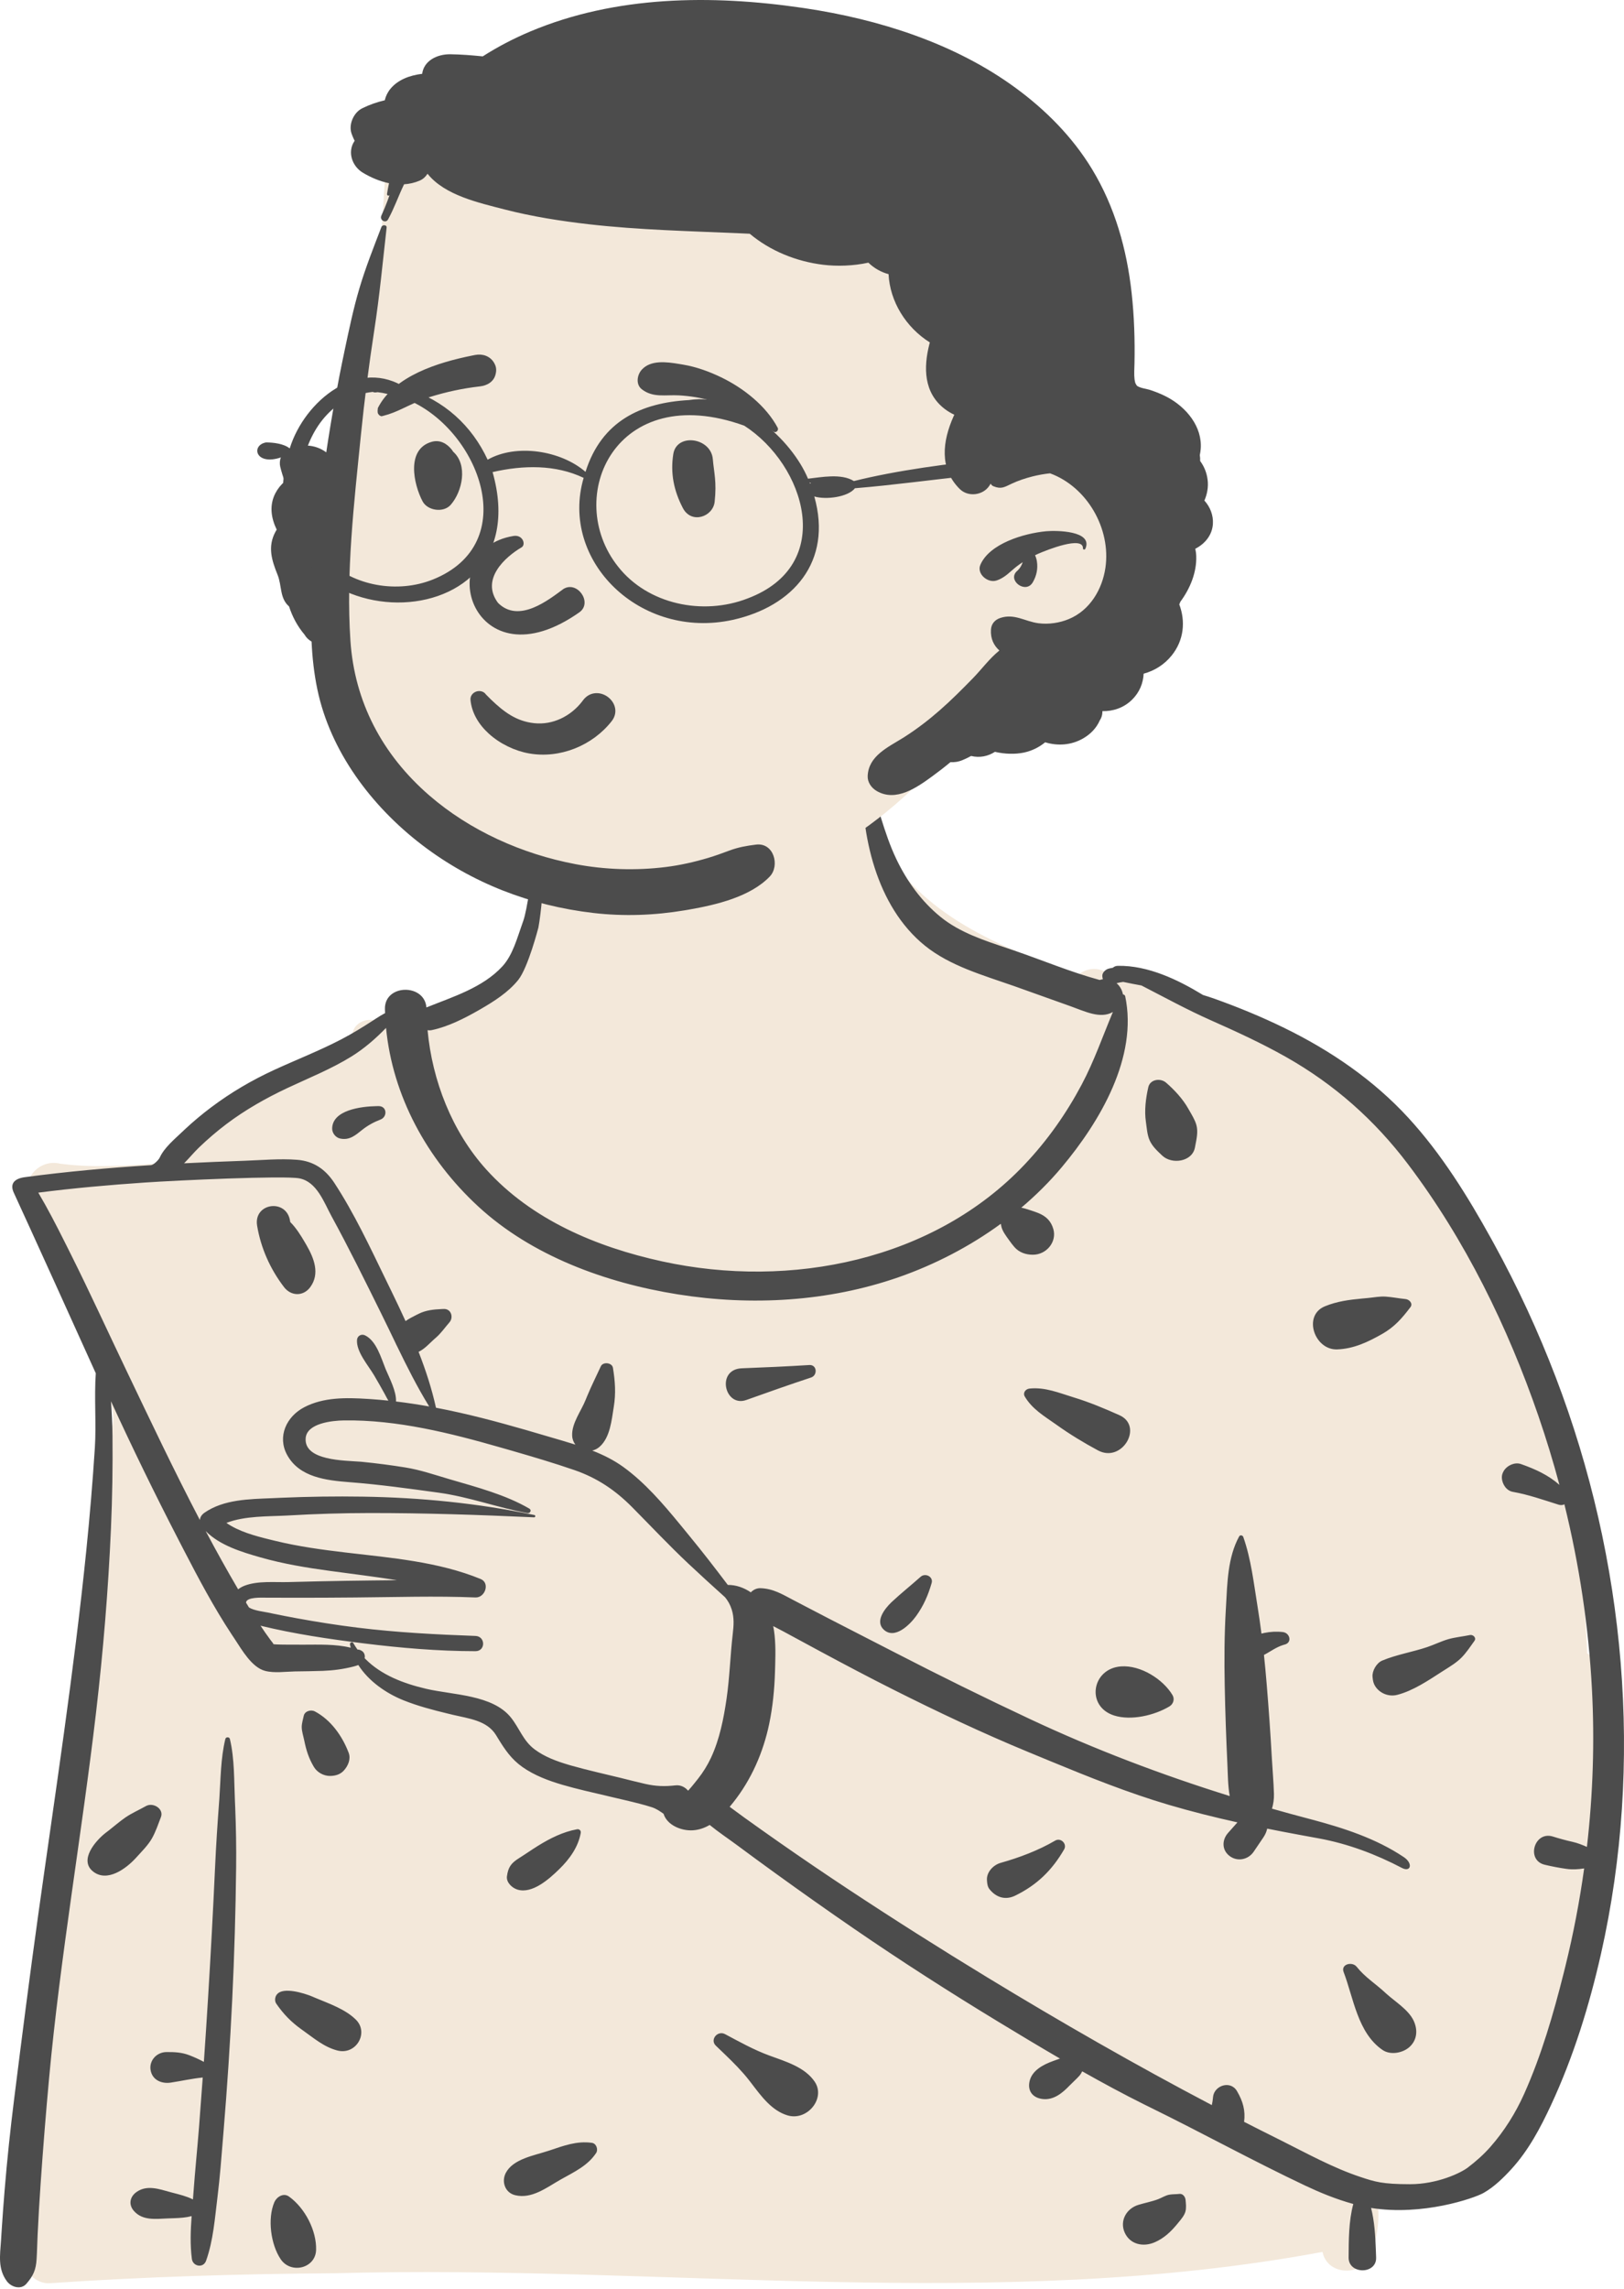 <svg width="193" height="272" viewBox="0 0 193 272" fill="none" xmlns="http://www.w3.org/2000/svg">
<path fill-rule="evenodd" clip-rule="evenodd" d="M13.184 169.99C13.997 167.853 12.811 165.72 12.153 163.651C9.816 156.48 7.264 149.307 3.655 142.619C2.288 140.38 4.537 137.636 7.143 138.267C11.606 138.867 16.207 138.389 20.677 138.124C22.312 134.07 26.676 132.387 30.11 130.051C34.006 127.72 37.796 125.041 41.849 122.997C42.074 121.064 44.517 120.586 46.011 121.967C50.114 119.52 55.035 119.975 59.433 118.371C62.775 113.192 63.026 107.745 63.91 102.749C64.297 100.57 63.887 98.469 65.438 96.527C70.654 89.495 91.257 86.445 98.854 90.612C102.942 88.168 103.041 92.597 103.69 95.33C104.413 96.697 104.803 98.246 104.682 99.877C109.074 108.674 119.123 112.65 128.122 115.872C129.251 114.83 130.865 114.962 131.939 115.824C139.739 117.449 147.31 120.308 153.845 124.771C161.27 126.853 166.5 132.644 170.281 138.852C170.697 139.507 170.796 140.174 170.674 140.787C182.302 157.131 187.851 176.696 188.631 196.457C196.109 200.76 185.077 239.415 182.509 247.44C182.506 247.439 182.504 247.438 182.501 247.437C180.835 250.265 178.943 258.336 174.774 257.711C171.914 260.813 167.356 260.203 163.475 260.441C164.107 262.766 163.796 265.427 163.044 267.724C162.154 270.458 157.787 270.551 157.168 267.569C118.516 274.77 78.859 269.025 39.773 270.105C28.472 270.183 17.172 270.518 5.898 271.29C4.311 271.399 2.701 269.843 2.81 268.328C5.233 243.601 7.509 211.074 10.22 186.591C10.862 181.007 11.371 175.362 13.184 169.99Z" fill="#F3E8DA"/>
<path fill-rule="evenodd" clip-rule="evenodd" d="M103.054 92.139C102.942 91.848 102.491 91.887 102.482 92.213C102.304 99.165 104.109 107.661 109.911 112.357C112.89 114.768 116.826 115.871 120.443 117.139L120.85 117.283L127.239 119.565C128.934 120.17 130.762 121.101 132.258 120.246C131.047 123.126 130.03 126.084 128.555 128.86C126.719 132.315 124.499 135.475 121.782 138.351C111.019 149.741 93.983 153.215 78.696 149.878C70.824 148.159 63.164 144.902 57.793 138.961C53.712 134.446 51.367 128.386 50.814 122.408C50.975 122.433 51.146 122.432 51.319 122.395C53.254 121.991 55.206 120.996 56.908 120.022L57.072 119.928C58.71 118.982 60.416 117.9 61.592 116.43C62.759 114.972 63.984 110.214 63.984 110.214C64.318 108.426 64.631 104.864 64.577 103.057C64.572 102.887 63.783 102.786 63.699 102.963C62.97 104.497 62.733 107.869 62.171 109.465L62.058 109.784C61.456 111.453 60.941 113.482 59.696 114.831C57.355 117.363 53.826 118.434 50.676 119.703C50.45 116.842 45.683 116.909 45.744 119.893C45.748 120.055 45.755 120.217 45.761 120.377C45.385 120.575 45.024 120.802 44.686 121.021L44.356 121.236C43.108 122.049 41.85 122.823 40.522 123.513C37.95 124.851 35.226 125.911 32.591 127.123C29.924 128.352 27.43 129.814 25.101 131.566C24.007 132.388 22.959 133.263 21.964 134.194L21.695 134.449C20.748 135.353 19.516 136.364 18.977 137.552C18.858 137.814 18.262 138.423 17.939 138.443C12.931 138.759 7.933 139.203 2.958 139.869C1.668 140.041 1.16 140.678 1.635 141.708C3.272 145.247 9.679 159.378 11.383 163.171C11.184 165.957 11.453 169.236 11.273 172.024C11.011 176.09 10.668 180.155 10.257 184.21C8.782 198.717 6.55 213.154 4.531 227.598C3.522 234.826 2.601 242.065 1.692 249.306C1.233 252.966 0.843 256.628 0.543 260.302C0.418 261.834 0.304 263.366 0.205 264.899L0.118 266.259C-0 267.97 -0.273 269.603 0.832 271.073C1.332 271.739 2.476 272.114 3.134 271.356C3.961 270.405 4.269 269.695 4.348 268.445C4.409 267.488 4.424 266.528 4.469 265.57C4.567 263.494 4.69 261.419 4.835 259.346C5.123 255.201 5.454 251.057 5.835 246.917C7.172 232.407 9.716 218.005 11.408 203.53C12.261 196.233 12.867 188.922 13.188 181.584C13.348 177.919 13.407 174.255 13.369 170.588C13.354 169.218 13.287 167.854 13.189 166.494C15.724 172.015 18.388 177.484 21.175 182.879L21.835 184.157C23.601 187.568 25.414 190.991 27.536 194.206L27.901 194.755C28.76 196.061 29.935 198.121 31.503 198.532C32.594 198.819 33.929 198.618 35.048 198.597C36.16 198.577 37.273 198.572 38.383 198.529C39.629 198.48 40.817 198.323 42.02 198.013C42.221 197.961 42.41 197.905 42.582 197.833C43.794 199.736 45.856 201.186 47.962 202.03C49.649 202.706 51.418 203.17 53.19 203.599L53.815 203.75C55.714 204.203 57.886 204.418 58.958 206.177L59.206 206.585C60.003 207.882 60.766 209.022 62.085 209.952C63.503 210.953 65.184 211.583 66.859 212.073C68.573 212.575 70.327 212.958 72.068 213.37L72.543 213.484C73.691 213.759 74.851 214.013 75.994 214.312C76.481 214.44 76.976 214.572 77.454 214.729C78.015 214.914 78.421 215.202 78.862 215.515C79.26 216.844 80.957 217.567 82.352 217.474C83.084 217.426 83.741 217.188 84.34 216.838C85.384 217.69 86.533 218.453 87.597 219.242C89.088 220.348 90.584 221.445 92.087 222.532C95.189 224.774 98.314 226.986 101.472 229.154C107.076 233.004 112.803 236.676 118.626 240.213C121.054 241.687 123.499 243.159 125.968 244.596L125.704 244.69L125.182 244.878C123.946 245.32 122.57 246.036 122.331 247.417C122.141 248.513 122.779 249.268 123.908 249.402C125.249 249.56 126.293 248.653 127.128 247.785C127.496 247.403 127.909 247.048 128.262 246.654C128.406 246.493 128.517 246.308 128.614 246.113C131.05 247.49 133.512 248.819 136.013 250.064L136.639 250.373C142.842 253.414 148.879 256.745 155.134 259.7C156.765 260.471 158.755 261.305 160.828 261.874C160.278 263.919 160.286 266.164 160.272 268.24C160.259 270.262 163.612 270.253 163.541 268.24L163.507 267.268C163.446 265.632 163.346 263.935 162.942 262.345C169.051 263.316 175.155 261.205 176.291 260.571C177.545 259.871 178.684 258.752 179.631 257.715C181.659 255.491 183.066 252.828 184.314 250.149C186.989 244.41 188.883 238.276 190.268 232.141C195.375 209.523 193.178 185.315 184.885 163.634C182.814 158.216 180.367 152.919 177.564 147.813L177.216 147.181C174.419 142.132 171.311 137.102 167.362 132.805C163.249 128.33 158.175 124.849 152.65 122.148C149.955 120.829 147.18 119.687 144.345 118.673C143.89 118.51 143.431 118.365 142.972 118.226C140.017 116.42 136.431 114.691 132.844 114.759C132.6 114.764 132.403 114.852 132.255 114.986C132.083 115.015 131.91 115.05 131.736 115.098C131.354 115.205 130.95 115.607 131.005 116.02L131.024 116.157C131.034 116.224 131.047 116.288 131.068 116.352C130.94 116.371 130.814 116.4 130.691 116.44C127.259 115.51 123.882 114.089 120.533 112.943L119.771 112.684C116.966 111.742 114.087 110.818 111.786 108.953C109.497 107.097 107.776 104.693 106.532 102.094C104.999 98.893 104.312 95.426 103.054 92.139ZM34.339 260.987C33.66 260.503 32.856 261.065 32.602 261.665C31.767 263.634 32.18 266.693 33.356 268.434C34.575 270.238 37.494 269.526 37.565 267.341C37.638 265.063 36.257 262.357 34.339 260.987ZM27.319 206.617C27.259 206.361 26.844 206.364 26.782 206.617C26.217 208.928 26.229 211.416 26.064 213.785L26.044 214.048C25.845 216.66 25.677 219.28 25.557 221.896C25.324 227.045 25.044 232.193 24.729 237.339C24.574 239.889 24.406 242.441 24.229 244.99C23.671 244.692 23.096 244.43 22.5 244.199C21.608 243.854 20.74 243.814 19.781 243.823C18.613 243.835 17.735 244.82 17.889 245.916C18.058 247.11 19.154 247.622 20.293 247.452C21.555 247.262 22.821 246.969 24.094 246.847C23.952 248.819 23.805 250.79 23.651 252.76C23.445 255.369 23.177 257.974 22.987 260.584C22.97 260.832 22.95 261.081 22.93 261.332C22.171 260.953 21.365 260.759 20.451 260.521L20.212 260.456C18.886 260.091 17.466 259.586 16.238 260.441C15.413 261.017 15.248 261.963 15.932 262.721C16.968 263.873 18.502 263.65 19.935 263.59L20.706 263.563C21.432 263.536 22.101 263.492 22.773 263.316C22.649 265.016 22.585 266.722 22.802 268.398C22.92 269.303 24.163 269.54 24.492 268.616C25.351 266.203 25.529 263.6 25.844 261.072C26.137 258.711 26.316 256.332 26.508 253.961L26.567 253.249C26.999 248.033 27.345 242.811 27.598 237.584C27.851 232.355 28.003 227.129 28.063 221.896C28.091 219.52 28.049 217.135 27.953 214.759L27.922 214.048C27.81 211.604 27.888 209.011 27.319 206.617ZM140.893 261.372C140.86 261.039 140.581 260.624 140.166 260.675C139.784 260.723 139.39 260.7 139.012 260.761C138.513 260.84 138.111 261.123 137.647 261.3C136.893 261.59 136.07 261.739 135.296 261.976C133.844 262.42 133.052 263.886 133.654 265.255C134.286 266.694 135.876 267.021 137.249 266.417C138.331 265.941 139.138 265.18 139.866 264.3L140.072 264.049C140.386 263.67 140.742 263.248 140.873 262.791C141.001 262.344 140.938 261.827 140.893 261.372ZM70.334 254.607C68.525 254.362 66.98 254.956 65.306 255.515L65.17 255.559C63.468 256.123 60.982 256.514 60.108 258.186C59.582 259.193 59.991 260.532 61.23 260.831C63.193 261.303 64.954 259.927 66.577 259.001L66.662 258.953C68.229 258.072 69.846 257.332 70.847 255.815C71.114 255.41 70.882 254.681 70.334 254.607ZM133.481 116.67C134.206 116.824 134.931 116.963 135.654 117.094C138.408 118.509 141.081 119.979 143.925 121.239C146.941 122.577 149.947 123.959 152.813 125.578C158.602 128.848 163.374 133.1 167.318 138.311C174.13 147.314 179.197 157.695 182.824 168.229C183.755 170.935 184.589 173.672 185.327 176.431C184.022 175.275 182.478 174.563 180.747 173.955C180.013 173.697 179.1 174.134 178.728 174.743C178.561 175.016 178.466 175.287 178.484 175.608C178.522 176.316 179.003 177.121 179.796 177.261C181.646 177.589 183.445 178.224 185.228 178.785C185.499 178.869 185.731 178.837 185.917 178.738C187.687 185.929 188.795 193.268 189.188 200.652C189.519 206.903 189.315 213.203 188.593 219.446C188.038 219.207 187.495 218.983 186.886 218.847C186.097 218.671 185.321 218.457 184.552 218.215C182.33 217.516 181.317 221.033 183.588 221.569C184.432 221.768 185.283 221.933 186.143 222.055C186.894 222.161 187.557 222.114 188.265 222.004C187.724 225.898 186.986 229.764 186.046 233.576L185.839 234.41C184.617 239.277 183.194 244.19 181.135 248.791C180.125 251.047 178.788 253.191 177.137 255.072C176.326 255.997 175.426 256.791 174.444 257.542C173.627 258.167 170.849 259.524 167.559 259.524C164.269 259.524 163.378 259.226 161.718 258.678C158.436 257.595 155.319 255.865 152.24 254.325L151.922 254.166C150.561 253.491 149.204 252.805 147.852 252.114C148.023 250.792 147.724 249.681 147.005 248.461C146.229 247.139 144.304 247.797 144.161 249.149L144.157 249.2C144.135 249.504 144.082 249.815 144.015 250.124C134.972 245.374 126.119 240.291 117.407 234.995C111.797 231.584 106.245 228.069 100.774 224.453C98.039 222.645 95.328 220.804 92.644 218.928C91.238 217.945 89.839 216.955 88.445 215.954C87.865 215.538 87.296 215.101 86.715 214.682C86.856 214.513 86.994 214.344 87.128 214.177C89.299 211.45 90.707 208.201 91.409 204.849C91.834 202.826 92.038 200.726 92.101 198.663L92.128 197.766C92.17 196.256 92.183 194.674 91.891 193.211C92.287 193.418 92.69 193.624 93.093 193.842C94.538 194.626 95.982 195.408 97.43 196.188C100.329 197.746 103.236 199.288 106.181 200.767C111.44 203.409 116.751 205.922 122.205 208.174L124.859 209.271C129.465 211.171 134.109 213.036 138.898 214.449C141.599 215.245 144.32 215.925 147.06 216.532L145.952 217.778C145.201 218.621 145.188 219.832 146.148 220.543C147.092 221.24 148.358 220.949 148.987 220.022L150.133 218.332C150.378 217.97 150.518 217.632 150.596 217.276C151.858 217.529 153.124 217.772 154.393 218.006L156.791 218.446C160.217 219.079 163.538 220.335 166.599 221.941C167.663 222.5 167.96 221.415 166.832 220.659C163.535 218.448 159.689 217.198 155.72 216.148L155.525 216.097C154.069 215.715 152.616 215.316 151.166 214.904C151.325 214.35 151.417 213.776 151.399 213.144C151.358 211.733 151.228 210.319 151.15 208.909C150.986 205.952 150.777 203.004 150.532 200.053C150.438 198.917 150.333 197.776 150.212 196.637C150.99 196.237 151.66 195.706 152.527 195.445L152.674 195.405C153.601 195.164 153.288 194.019 152.465 193.92C151.718 193.832 150.976 193.873 150.24 194.025C150.126 194.048 150.018 194.075 149.915 194.104C149.78 193.049 149.63 191.997 149.46 190.95C149.01 188.185 148.691 185.271 147.753 182.614C147.684 182.418 147.379 182.348 147.266 182.553C145.902 185.042 145.854 188.095 145.701 190.866L145.682 191.196C145.501 194.219 145.49 197.272 145.549 200.299C145.609 203.418 145.72 206.53 145.866 209.647C145.925 210.903 145.922 212.204 146.145 213.405C138.028 210.875 130.053 207.846 122.41 204.259C117.018 201.73 111.674 199.098 106.389 196.369C103.741 195.001 101.081 193.656 98.436 192.283C97.509 191.803 96.583 191.32 95.658 190.836L94.27 190.111C92.971 189.431 91.887 188.754 90.373 188.707C89.923 188.693 89.518 188.895 89.231 189.202C88.418 188.648 87.478 188.31 86.492 188.318C85.007 186.351 83.5 184.401 81.932 182.494L80.775 181.081C78.771 178.644 76.648 176.17 74.093 174.315C72.951 173.488 71.697 172.867 70.388 172.354C70.696 172.282 70.997 172.136 71.266 171.898C72.516 170.786 72.688 168.723 72.941 167.173C73.206 165.565 73.104 164.126 72.844 162.523C72.742 161.901 71.667 161.772 71.403 162.344C70.851 163.549 70.265 164.705 69.762 165.925L69.612 166.293C69.072 167.666 67.921 169.11 67.998 170.599C68.017 171.008 68.16 171.363 68.381 171.649C67.282 171.3 66.169 170.988 65.071 170.662C61.619 169.64 58.154 168.645 54.635 167.853C53.699 167.642 52.757 167.445 51.812 167.265C51.317 165.012 50.595 162.799 49.745 160.626C50.55 160.23 51.071 159.566 51.765 158.976C52.414 158.424 52.861 157.751 53.415 157.117C53.919 156.54 53.635 155.496 52.729 155.53L52.473 155.541C51.533 155.583 50.624 155.675 49.773 156.095L49.47 156.245C49.054 156.453 48.599 156.69 48.194 156.97C47.663 155.801 47.112 154.642 46.554 153.496L45.833 152.013C43.957 148.153 42.088 144.148 39.735 140.554C38.689 138.957 37.296 137.959 35.298 137.805C33.24 137.646 31.101 137.851 29.04 137.921C26.651 138.003 24.263 138.101 21.876 138.222C22.488 137.607 23.046 136.924 23.66 136.334C24.68 135.356 25.758 134.428 26.891 133.572C29.132 131.877 31.597 130.48 34.157 129.277C36.717 128.074 39.353 127.025 41.757 125.538C43.278 124.597 44.637 123.414 45.878 122.134C46.658 130.209 50.726 137.714 56.837 143.352C63.184 149.206 71.954 152.423 80.534 153.791C89.286 155.186 98.419 154.674 106.791 151.758C111.107 150.253 115.247 148.105 118.939 145.41C118.98 145.644 119.028 145.876 119.125 146.094C119.254 146.386 119.41 146.636 119.591 146.893L119.913 147.344C120.116 147.628 120.323 147.909 120.553 148.172C121.111 148.81 121.902 149.089 122.754 149.086C124.384 149.081 125.619 147.547 125.18 146.031C124.905 145.079 124.315 144.505 123.393 144.131C123.102 144.014 122.806 143.916 122.507 143.818L122.283 143.746C121.981 143.646 121.682 143.552 121.372 143.497C123.12 142.017 124.742 140.408 126.195 138.672C130.75 133.228 135.244 125.601 133.721 118.37C133.695 118.247 133.578 118.168 133.452 118.148C133.364 117.64 133.082 117.15 132.696 116.82C132.956 116.754 133.218 116.704 133.481 116.67ZM86.172 241.696C85.27 241.214 84.338 242.357 85.071 243.063L86.166 244.114C87.183 245.093 88.171 246.083 89.041 247.198L89.251 247.471C90.426 249.002 91.677 250.776 93.6 251.349C95.927 252.042 98.164 249.324 96.817 247.338C95.639 245.604 93.373 244.95 91.419 244.232C89.571 243.553 87.901 242.616 86.172 241.696ZM161.23 233.69C160.7 233.025 159.318 233.375 159.68 234.317C160.856 237.374 161.335 241.544 164.306 243.576C165.264 244.23 166.77 243.93 167.559 243.172C168.456 242.313 168.492 241.103 167.979 240.053C167.353 238.774 165.815 237.846 164.737 236.872L164.64 236.783C163.48 235.703 162.226 234.94 161.23 233.69ZM37.069 237.21C36.123 236.818 33.656 236.058 32.926 236.958C32.892 236.99 32.862 237.027 32.839 237.067C32.66 237.366 32.633 237.787 32.839 238.082C33.69 239.31 34.577 240.226 35.788 241.099L35.924 241.196C37.242 242.125 38.481 243.217 40.086 243.635C42.313 244.217 43.868 241.544 42.304 239.984C41.044 238.726 39.122 238.074 37.452 237.373L37.069 237.21ZM126.466 219.738C126.838 219.092 126.078 218.301 125.388 218.704C123.423 219.857 121.133 220.721 118.926 221.341C118.031 221.592 117.225 222.461 117.292 223.398L117.302 223.54C117.329 223.87 117.377 224.2 117.596 224.474C118.365 225.439 119.465 225.811 120.64 225.24C123.257 223.968 125.049 222.192 126.466 219.738ZM69.017 217.784C69.064 217.511 68.858 217.303 68.569 217.354C66.909 217.657 65.374 218.426 63.948 219.31C63.182 219.785 62.445 220.306 61.681 220.784C60.738 221.376 60.386 221.864 60.246 222.95C60.155 223.666 60.852 224.321 61.492 224.518C63.235 225.057 65.233 223.289 66.413 222.138L66.467 222.087C67.703 220.879 68.723 219.45 69.017 217.784ZM19.125 215.906C19.504 214.926 18.199 214.112 17.346 214.594C16.542 215.048 15.67 215.423 14.913 215.943C14.216 216.421 13.581 216.986 12.913 217.504L12.582 217.754C11.358 218.699 9.335 221.034 11.087 222.389C12.754 223.678 14.964 222.032 16.084 220.828L16.162 220.743C16.805 220.029 17.599 219.255 18.065 218.421C18.506 217.638 18.804 216.739 19.125 215.906ZM35.566 140.01C37.654 140.399 38.506 142.87 39.384 144.481C41.46 148.282 43.369 152.154 45.284 156.031C45.875 157.222 46.449 158.424 47.029 159.624C47.064 159.717 47.11 159.81 47.163 159.901C48.351 162.353 49.575 164.789 51.004 167.115C49.696 166.881 48.381 166.68 47.061 166.523C47.127 165.332 46.277 163.737 45.856 162.733L45.82 162.649C45.295 161.362 44.745 159.337 43.394 158.67C42.944 158.449 42.462 158.727 42.428 159.203C42.325 160.617 43.769 162.237 44.474 163.438C44.901 164.165 45.316 164.894 45.722 165.632C45.874 165.909 46.001 166.179 46.157 166.423C45.477 166.352 44.795 166.29 44.111 166.244L43.666 166.215C41.132 166.054 38.442 166.008 36.153 167.207C34.029 168.317 32.943 170.689 34.11 172.849C35.563 175.54 38.764 175.897 41.579 176.115C45.095 176.386 48.618 176.877 52.108 177.355C55.72 177.851 59.12 179.127 62.676 179.784C63.008 179.845 63.213 179.43 62.91 179.253C60.104 177.614 56.694 176.714 53.557 175.796L53.302 175.721C51.601 175.22 49.938 174.648 48.178 174.363C46.47 174.087 44.75 173.865 43.027 173.694L42.86 173.679C40.962 173.527 36.121 173.578 36.326 170.885C36.461 169.101 39.483 168.794 40.863 168.773C47.189 168.676 53.559 170.286 59.571 172.011L60.913 172.396C63.374 173.107 65.84 173.838 68.256 174.67C70.993 175.613 73.149 177.083 75.142 179.097C77.353 181.329 79.494 183.611 81.786 185.769C83.232 187.128 84.697 188.463 86.172 189.788C86.506 190.202 86.773 190.652 86.958 191.236C87.269 192.224 87.197 193.141 87.08 194.154C86.783 196.713 86.717 199.3 86.345 201.852C86 204.216 85.516 206.667 84.493 208.86C84.088 209.728 83.56 210.582 82.958 211.344L82.474 211.949C82.262 212.211 82.026 212.499 81.778 212.768C81.413 212.343 80.886 212.065 80.273 212.135C78.971 212.282 77.947 212.247 76.67 211.959C75.68 211.738 74.699 211.477 73.716 211.237C71.782 210.764 69.832 210.334 67.918 209.791L67.589 209.696C66.163 209.276 64.736 208.751 63.549 207.868C62.171 206.843 61.746 205.364 60.725 204.083C58.545 201.351 53.831 201.408 50.64 200.66C47.928 200.025 45.319 199.021 43.442 197.134L43.333 197.022C43.416 196.685 43.282 196.305 42.955 196.131L42.884 196.093C42.757 196.025 42.62 195.997 42.485 195.999C42.312 195.754 42.143 195.501 41.99 195.231C41.865 195.008 41.551 195.173 41.592 195.392C41.617 195.523 41.651 195.651 41.683 195.779C39.865 195.331 37.868 195.417 36.023 195.418L33.628 195.41C33.213 195.405 32.596 195.385 32.541 195.36L32.484 195.337C32.335 195.275 32.547 195.377 32.443 195.244C32.328 195.098 32.215 194.95 32.104 194.8C31.706 194.267 31.331 193.719 30.963 193.165C34.974 194.145 39.13 194.755 43.224 195.263C47.619 195.809 52.071 196.188 56.503 196.192C57.725 196.193 57.714 194.423 56.503 194.38C51.809 194.208 47.139 193.97 42.477 193.393C40.066 193.094 37.664 192.72 35.277 192.281C34.355 192.112 33.436 191.933 32.518 191.744L31.831 191.6C31.399 191.508 30.181 191.377 29.586 190.995C29.469 190.802 29.352 190.61 29.236 190.418C29.294 189.742 31.083 189.833 31.503 189.832C32.693 189.829 33.884 189.839 35.075 189.842C37.456 189.848 39.836 189.828 42.217 189.81C46.974 189.773 51.749 189.613 56.502 189.808C57.655 189.856 58.261 188.082 57.121 187.615C52.086 185.554 46.498 185.106 41.123 184.473C38.295 184.14 35.467 183.755 32.704 183.081L32.02 182.914C30.285 182.488 28.367 181.967 26.906 180.95C29.103 180.098 31.834 180.195 34.111 180.074L34.286 180.065C37.476 179.878 40.67 179.781 43.865 179.777C50.403 179.768 56.942 179.99 63.472 180.288C63.636 180.295 63.671 180.046 63.51 180.014C56.799 178.61 49.977 177.933 43.108 177.829C39.91 177.78 36.709 177.823 33.513 177.959L32.34 178.011C29.615 178.123 26.591 178.154 24.311 179.732C23.963 179.972 23.78 180.28 23.752 180.605C20.693 174.76 17.87 168.793 15.034 162.866C12.829 158.257 10.707 153.611 8.423 149.037L7.683 147.559C6.692 145.584 5.677 143.611 4.551 141.708C8.764 141.168 13.001 140.793 17.24 140.506C21.103 140.244 33.706 139.665 35.566 140.01ZM37.431 203.354C36.952 203.097 36.215 203.306 36.097 203.874C36.009 204.297 35.858 204.767 35.858 205.199C35.858 205.718 36.051 206.281 36.154 206.788C36.392 207.955 36.684 208.902 37.302 209.941C37.688 210.591 38.47 211.032 39.256 211.015C39.877 211.001 40.429 210.842 40.855 210.38C41.366 209.826 41.717 209.014 41.437 208.269C40.703 206.319 39.352 204.376 37.431 203.354ZM139.342 201.407C138.218 199.519 135.553 197.832 133.227 197.999C129.735 198.25 129.022 202.758 132.403 203.833C134.424 204.477 137.204 203.817 138.972 202.758C139.449 202.473 139.624 201.881 139.342 201.407ZM175.232 194.957C175.487 194.6 175.065 194.195 174.685 194.274C173.841 194.451 172.931 194.53 172.104 194.77C171.258 195.018 170.438 195.427 169.6 195.709C167.843 196.298 165.967 196.595 164.267 197.307C163.588 197.592 163.053 198.536 163.116 199.231L163.132 199.394C163.17 199.739 163.232 200.04 163.434 200.355C163.975 201.203 165.046 201.641 166.058 201.379C167.935 200.896 169.768 199.654 171.369 198.622L171.664 198.435C172.363 197.993 173.115 197.531 173.679 196.963C174.266 196.369 174.75 195.629 175.232 194.957ZM110.72 188.089C110.937 187.343 109.968 186.851 109.404 187.355C108.277 188.362 107.098 189.296 105.993 190.329L105.92 190.399C105.13 191.161 103.978 192.629 105.007 193.614C106.325 194.878 108.16 193.003 108.867 192.027C109.763 190.787 110.301 189.538 110.72 188.089ZM24.445 181.922C26.118 183.62 28.694 184.401 30.963 185.049C33.654 185.815 36.425 186.273 39.199 186.65C41.881 187.014 44.541 187.339 47.179 187.756C45.184 187.781 43.188 187.795 41.197 187.829C38.901 187.869 36.606 187.917 34.309 187.98C32.637 188.027 30.676 187.806 29.087 188.402C28.801 188.51 28.534 188.659 28.3 188.84C26.964 186.562 25.683 184.254 24.445 181.922ZM127.607 166.038C125.862 165.506 124.22 164.8 122.37 164.985C121.878 165.033 121.525 165.491 121.794 165.945C122.671 167.425 124.097 168.261 125.501 169.25L125.625 169.338C127.161 170.434 128.811 171.433 130.482 172.332C133.359 173.88 135.937 169.449 133.032 168.149C131.283 167.366 129.447 166.598 127.607 166.038ZM96.178 162.191C93.508 162.36 90.838 162.474 88.165 162.578C85.067 162.698 86.109 167.269 88.696 166.344C91.252 165.43 93.808 164.527 96.387 163.675C97.173 163.416 97.109 162.179 96.228 162.189L96.178 162.191ZM164.677 154.061C163.985 154.015 163.287 154.159 162.594 154.224L161.856 154.293C160.336 154.437 158.91 154.617 157.46 155.21C154.785 156.305 156.222 160.429 158.907 160.334C160.893 160.264 162.59 159.446 164.267 158.495C165.732 157.663 166.631 156.622 167.62 155.315C167.948 154.883 167.491 154.399 167.045 154.355C166.259 154.278 165.464 154.114 164.677 154.061ZM30.557 145.639C31 148.288 32.1 150.771 33.755 152.933C34.587 154.019 36.049 154.06 36.874 152.933C38.041 151.338 37.321 149.51 36.442 147.979L36.181 147.531C35.788 146.858 35.184 145.876 34.493 145.2L34.482 145.13C34.111 142.356 30.101 142.91 30.557 145.639ZM138.577 128.639C137.912 128.064 136.685 128.237 136.469 129.173C136.167 130.483 135.983 131.96 136.181 133.29C136.288 134.011 136.328 134.82 136.624 135.492C136.942 136.214 137.553 136.77 138.13 137.314C139.28 138.397 141.704 138.04 142.012 136.33L142.052 136.121C142.207 135.312 142.405 134.448 142.175 133.647C142.002 133.042 141.615 132.426 141.295 131.865L141.227 131.745C140.586 130.6 139.586 129.509 138.577 128.639ZM44.991 131.426L44.75 131.429C42.891 131.464 39.494 131.898 39.476 134.1C39.472 134.619 39.872 135.156 40.41 135.276C41.521 135.523 42.239 134.894 43.031 134.258C43.678 133.738 44.433 133.323 45.217 133.025C46.064 132.701 46.007 131.425 44.991 131.426Z" fill="#4C4C4C"/>
<path fill-rule="evenodd" clip-rule="evenodd" d="M39.106 66.815C40.727 55.602 44.434 44.715 44.966 33.335C45.283 28.465 45.6 23.595 45.916 18.724C46.035 15.682 50.157 14.656 51.731 17.351C55.309 13.546 61.715 14.107 66.603 14.222C95.377 15.2 122.721 33.854 132.598 59.863C132.836 60.483 132.764 61.143 132.495 61.733C137.099 76.455 120.817 85.933 109.712 92.497C105.208 97.061 99.913 100.854 93.934 103.451C87.057 106.552 79.401 108.283 71.801 108.448C70.133 108.485 69.132 107.191 69.01 105.854C66.586 105.312 62.437 105.937 61.155 103.555C46.536 97.466 37.009 82.034 39.106 66.815Z" fill="#F3E8DA"/>
<path fill-rule="evenodd" clip-rule="evenodd" d="M45.947 27.051C45.989 26.688 45.442 26.676 45.328 26.971C44.402 29.391 43.442 31.795 42.708 34.277C41.999 36.669 41.491 39.115 40.974 41.55C40.118 45.592 39.382 49.664 38.773 53.749C37.472 52.775 35.77 52.686 34.167 53.444C33.415 53.8 33.126 54.74 33.307 55.47C33.452 56.055 33.629 56.638 33.842 57.208C33.387 57.594 33.002 58.069 32.721 58.615C31.984 60.053 32.221 61.56 32.883 62.932C32.833 63.013 32.783 63.097 32.736 63.183C31.778 64.967 32.291 66.565 32.991 68.306C33.514 69.608 33.222 71.075 34.352 72.059C34.746 73.269 35.336 74.395 36.195 75.412C36.389 75.755 36.681 76.03 37.028 76.233C37.115 78.143 37.325 80.049 37.721 81.936C39.258 89.266 44.134 95.797 50.17 100.405C56.078 104.912 63.016 107.605 70.502 108.477C74.138 108.9 77.777 108.766 81.382 108.162L81.832 108.086C85.159 107.507 89.184 106.549 91.485 104.143C92.695 102.878 91.987 100.093 89.848 100.355C88.716 100.495 87.73 100.668 86.663 101.069C85.831 101.382 84.996 101.684 84.142 101.939C82.507 102.427 80.815 102.808 79.116 103.019C75.576 103.458 71.899 103.342 68.4 102.679C62.038 101.476 55.858 98.701 51.031 94.522C45.418 89.664 42.128 83.375 41.645 76.124C41.105 68.047 42.078 59.777 42.885 51.742C43.305 47.562 43.838 43.391 44.48 39.238C45.108 35.179 45.484 31.127 45.947 27.051ZM95.613 0.971L95.34 0.931C84.536 -0.645 73.17 -0.533 63.015 3.742C61.068 4.562 59.163 5.55 57.37 6.698C56.086 6.569 54.792 6.465 53.524 6.448C51.927 6.428 50.369 7.223 50.172 8.772C48.675 8.951 47.298 9.478 46.416 10.534C46.072 10.946 45.842 11.421 45.726 11.917C44.806 12.125 43.904 12.445 43.049 12.866C42.009 13.379 41.41 14.807 41.777 15.863C41.861 16.102 41.958 16.336 42.066 16.564L42.149 16.735L42.1 16.799C41.27 18.078 41.847 19.756 43.119 20.519C44.072 21.091 45.138 21.548 46.232 21.768C46.142 22.189 46.06 22.613 45.993 23.042C45.967 23.216 46.199 23.34 46.302 23.168C46.302 23.168 45.909 24.34 45.317 25.632C45.085 26.14 45.83 26.591 46.114 26.078C46.869 24.71 47.336 23.307 48.021 21.897C48.655 21.857 49.285 21.718 49.893 21.453C50.29 21.28 50.593 20.987 50.81 20.638C50.822 20.653 50.831 20.67 50.843 20.688C52.883 23.203 56.868 24.085 59.949 24.881C63.257 25.736 66.643 26.264 70.042 26.653C75.976 27.329 81.957 27.456 87.919 27.719C88.314 27.736 88.708 27.755 89.103 27.773C91.524 29.81 94.644 31.076 97.844 31.461C99.465 31.656 101.384 31.606 103.202 31.209C103.86 31.854 104.69 32.331 105.598 32.576C105.762 35.822 107.65 38.896 110.504 40.687L110.452 40.88C109.744 43.652 109.753 46.682 112.295 48.609C112.64 48.87 113.015 49.093 113.411 49.279L113.324 49.47C112.011 52.413 111.591 55.663 114.06 58.105C115.061 59.094 116.818 58.86 117.569 57.725L117.606 57.667C117.647 57.599 117.692 57.535 117.735 57.468C117.803 57.599 117.904 57.71 118.056 57.772C118.994 58.159 119.37 57.874 120.225 57.475C121.016 57.103 121.851 56.826 122.703 56.61C123.399 56.436 124.091 56.312 124.789 56.24C129.199 57.856 132.047 62.813 131.37 67.464C131.003 69.997 129.552 72.505 127.025 73.556C125.919 74.017 124.619 74.21 123.422 74.054C121.802 73.843 120.555 72.865 118.878 73.425C118.216 73.645 117.803 74.143 117.767 74.825C117.707 75.895 118.104 76.698 118.77 77.293C117.593 78.235 116.645 79.543 115.624 80.587C114.348 81.893 113.052 83.199 111.672 84.403C110.369 85.546 108.984 86.607 107.516 87.548L107.362 87.646C105.522 88.795 103.205 89.814 103.117 92.215C103.089 92.939 103.547 93.602 104.167 93.972C106.485 95.35 109.008 93.54 110.824 92.215C111.556 91.682 112.267 91.129 112.952 90.557C113.409 90.591 113.909 90.52 114.427 90.299C114.761 90.161 115.087 89.997 115.407 89.823C116.448 90.074 117.431 89.854 118.239 89.331C119.405 89.605 120.641 89.638 121.69 89.418C122.649 89.213 123.505 88.78 124.21 88.198C125.684 88.648 127.32 88.565 128.772 87.709C129.643 87.197 130.323 86.465 130.693 85.61C130.881 85.328 131.001 84.998 131.01 84.636L131.01 84.497C132.277 84.525 133.546 84.108 134.526 83.148C135.425 82.265 135.864 81.165 135.913 80.046C137.188 79.7 138.353 78.989 139.24 77.891C140.708 76.071 140.904 73.823 140.149 71.816C140.199 71.71 140.243 71.601 140.281 71.492C141.452 69.908 142.225 67.998 142.163 66.082C142.155 65.784 142.114 65.492 142.052 65.203C143.205 64.615 144.052 63.583 144.143 62.272C144.213 61.244 143.828 60.238 143.132 59.477C143.471 58.702 143.621 57.859 143.517 57.017C143.411 56.151 143.093 55.4 142.628 54.774C142.639 54.546 142.626 54.315 142.587 54.08C142.633 53.849 142.672 53.611 142.693 53.369C142.913 50.712 141 48.387 138.671 47.16C138.059 46.838 137.397 46.575 136.735 46.352C136.255 46.189 135.531 46.134 135.107 45.834C135.125 45.822 134.949 45.604 134.918 45.487C134.885 45.344 134.849 45.203 134.83 45.056C134.761 44.442 134.812 43.81 134.825 43.193C134.882 40.392 134.792 37.579 134.484 34.794C133.913 29.629 132.504 24.576 129.76 20.063C127.457 16.281 124.303 13.087 120.687 10.438C113.485 5.163 104.497 2.295 95.613 0.971ZM128.99 65.199C129.927 63.039 125.513 63.018 124.346 63.12L124.312 63.123C121.685 63.374 117.579 64.586 116.503 67.127C116.059 68.178 117.376 69.319 118.43 68.974C119.461 68.635 120.04 67.908 120.867 67.271C121.085 67.104 121.311 66.948 121.541 66.798C121.42 67.169 121.226 67.511 120.956 67.767L120.893 67.824C119.622 68.92 121.895 70.64 122.738 69.19C123.187 68.419 123.367 67.572 123.227 66.696C123.186 66.437 123.113 66.201 123.008 65.975C123.092 65.935 123.174 65.892 123.259 65.853L123.41 65.785C124.422 65.346 128.739 63.617 128.704 65.163C128.7 65.334 128.931 65.334 128.99 65.199Z" fill="#4C4C4C"/>
<path fill-rule="evenodd" clip-rule="evenodd" d="M68.27 88.951C70.007 88.271 71.558 87.137 72.692 85.689C73.086 85.186 73.187 84.654 73.105 84.168C73.012 83.621 72.674 83.125 72.215 82.793C71.753 82.459 71.176 82.295 70.618 82.38C70.132 82.452 69.65 82.707 69.267 83.234L69.188 83.34C68.514 84.215 67.637 84.931 66.636 85.393C65.672 85.839 64.593 86.047 63.477 85.927C61.351 85.696 59.886 84.593 58.329 83.097C58.136 82.908 57.943 82.713 57.749 82.516C57.627 82.335 57.457 82.22 57.267 82.159C57.058 82.092 56.821 82.096 56.603 82.168C56.394 82.239 56.207 82.371 56.081 82.549C55.962 82.717 55.893 82.925 55.915 83.163C56.059 84.714 56.904 86.099 58.105 87.186C59.44 88.393 61.209 89.229 62.874 89.521C64.708 89.844 66.577 89.613 68.27 88.951ZM62.008 65.021C60.057 66.158 57.083 68.811 59.182 71.63C61.654 74.118 65.212 71.266 66.965 69.977C68.592 68.978 70.419 71.547 68.91 72.714C56.24 81.709 51.096 65.319 61.021 63.683C62.114 63.503 62.519 64.669 62.008 65.021ZM84.714 54.557C84.499 51.991 80.422 51.408 80.016 53.948C79.654 56.223 80.081 58.312 81.15 60.361C82.17 62.318 84.737 61.404 84.931 59.623C85.192 57.235 84.848 56.154 84.714 54.557ZM53.683 53.421C53.114 52.707 52.294 52.22 51.311 52.495C48.239 53.356 49.144 57.537 50.223 59.573C50.809 60.679 52.704 60.959 53.56 59.986C54.956 58.398 55.624 55.229 53.85 53.666C53.801 53.585 53.749 53.503 53.683 53.421ZM81.193 43.327L80.707 43.245C79.206 42.997 77.341 42.757 76.279 43.914C75.715 44.528 75.521 45.669 76.279 46.256C77.61 47.289 79.083 46.889 80.678 46.977C81.993 47.049 83.257 47.257 84.523 47.605C87.302 48.366 89.567 49.757 91.94 51.283C92.251 51.483 92.569 51.102 92.421 50.822C91.051 48.249 88.396 46.135 85.737 44.847C84.316 44.159 82.764 43.589 81.193 43.327ZM56.483 42.174L56.111 42.247C52.069 43.057 46.818 44.675 44.905 48.482C44.832 49.02 44.909 49.135 44.971 49.211L44.992 49.236C45.044 49.3 45.085 49.389 45.328 49.462C45.396 49.447 45.464 49.43 45.534 49.413C46.411 49.193 47.105 48.889 47.776 48.574L48.505 48.23C49.351 47.832 50.203 47.449 51.108 47.166C53.036 46.563 55.02 46.138 57.034 45.911C57.47 45.862 57.891 45.721 58.223 45.479C58.537 45.249 58.778 44.931 58.888 44.508C59.03 43.96 58.99 43.546 58.683 43.052C58.453 42.681 58.122 42.424 57.744 42.276C57.359 42.126 56.92 42.09 56.483 42.174Z" fill="#4C4C4C"/>
<path fill-rule="evenodd" clip-rule="evenodd" d="M38.876 66.53C42.014 69.639 47.253 70.532 51.428 68.864C62.149 64.569 56.902 51.174 48.634 47.577C47.601 47.33 46.221 46.745 44.964 46.612C44.85 46.558 44.602 46.713 44.302 46.567C35.187 47.543 33.111 61.111 38.876 66.53ZM73.454 67.326C76.972 71.802 83.516 73.183 88.862 71.102C99.423 67.114 95.678 55.236 88.451 50.579C73.187 45.08 66.884 59.073 73.454 67.326ZM96.348 57.408C96.358 57.404 96.368 57.401 96.378 57.398C96.323 57.374 96.266 57.35 96.211 57.326C96.228 57.372 96.248 57.416 96.266 57.462C96.293 57.443 96.318 57.422 96.348 57.408ZM31.612 52.57C32.473 52.572 33.717 52.707 34.432 53.281C36.19 47.592 42.683 42.328 48.331 46.167C52.778 47.538 56.077 50.579 57.952 54.622C61.334 52.693 66.651 53.517 69.583 56.067C71.504 49.983 76.23 47.852 81.855 47.538C87.995 46.574 94.114 52.291 96.024 56.878C97.612 56.705 99.984 56.22 101.478 57.16C111.172 54.722 128.121 53.378 130.091 54.733C131.496 55.249 132.266 58.428 130.305 58.599C128.595 58.366 130.504 56.271 128.781 56.041C119.6 55.496 110.687 57.269 101.603 58.013C100.792 59.059 98.171 59.409 96.773 58.989C98.975 66.769 94.222 72.063 87.1 73.648C76.072 76.077 66.478 66.618 69.362 56.78C66.021 55.186 62.178 55.254 58.54 56.094C64.62 77.553 28.577 76.591 34.205 54.016C30.459 55.803 29.646 52.931 31.612 52.57Z" fill="#4C4C4C"/>
</svg>
